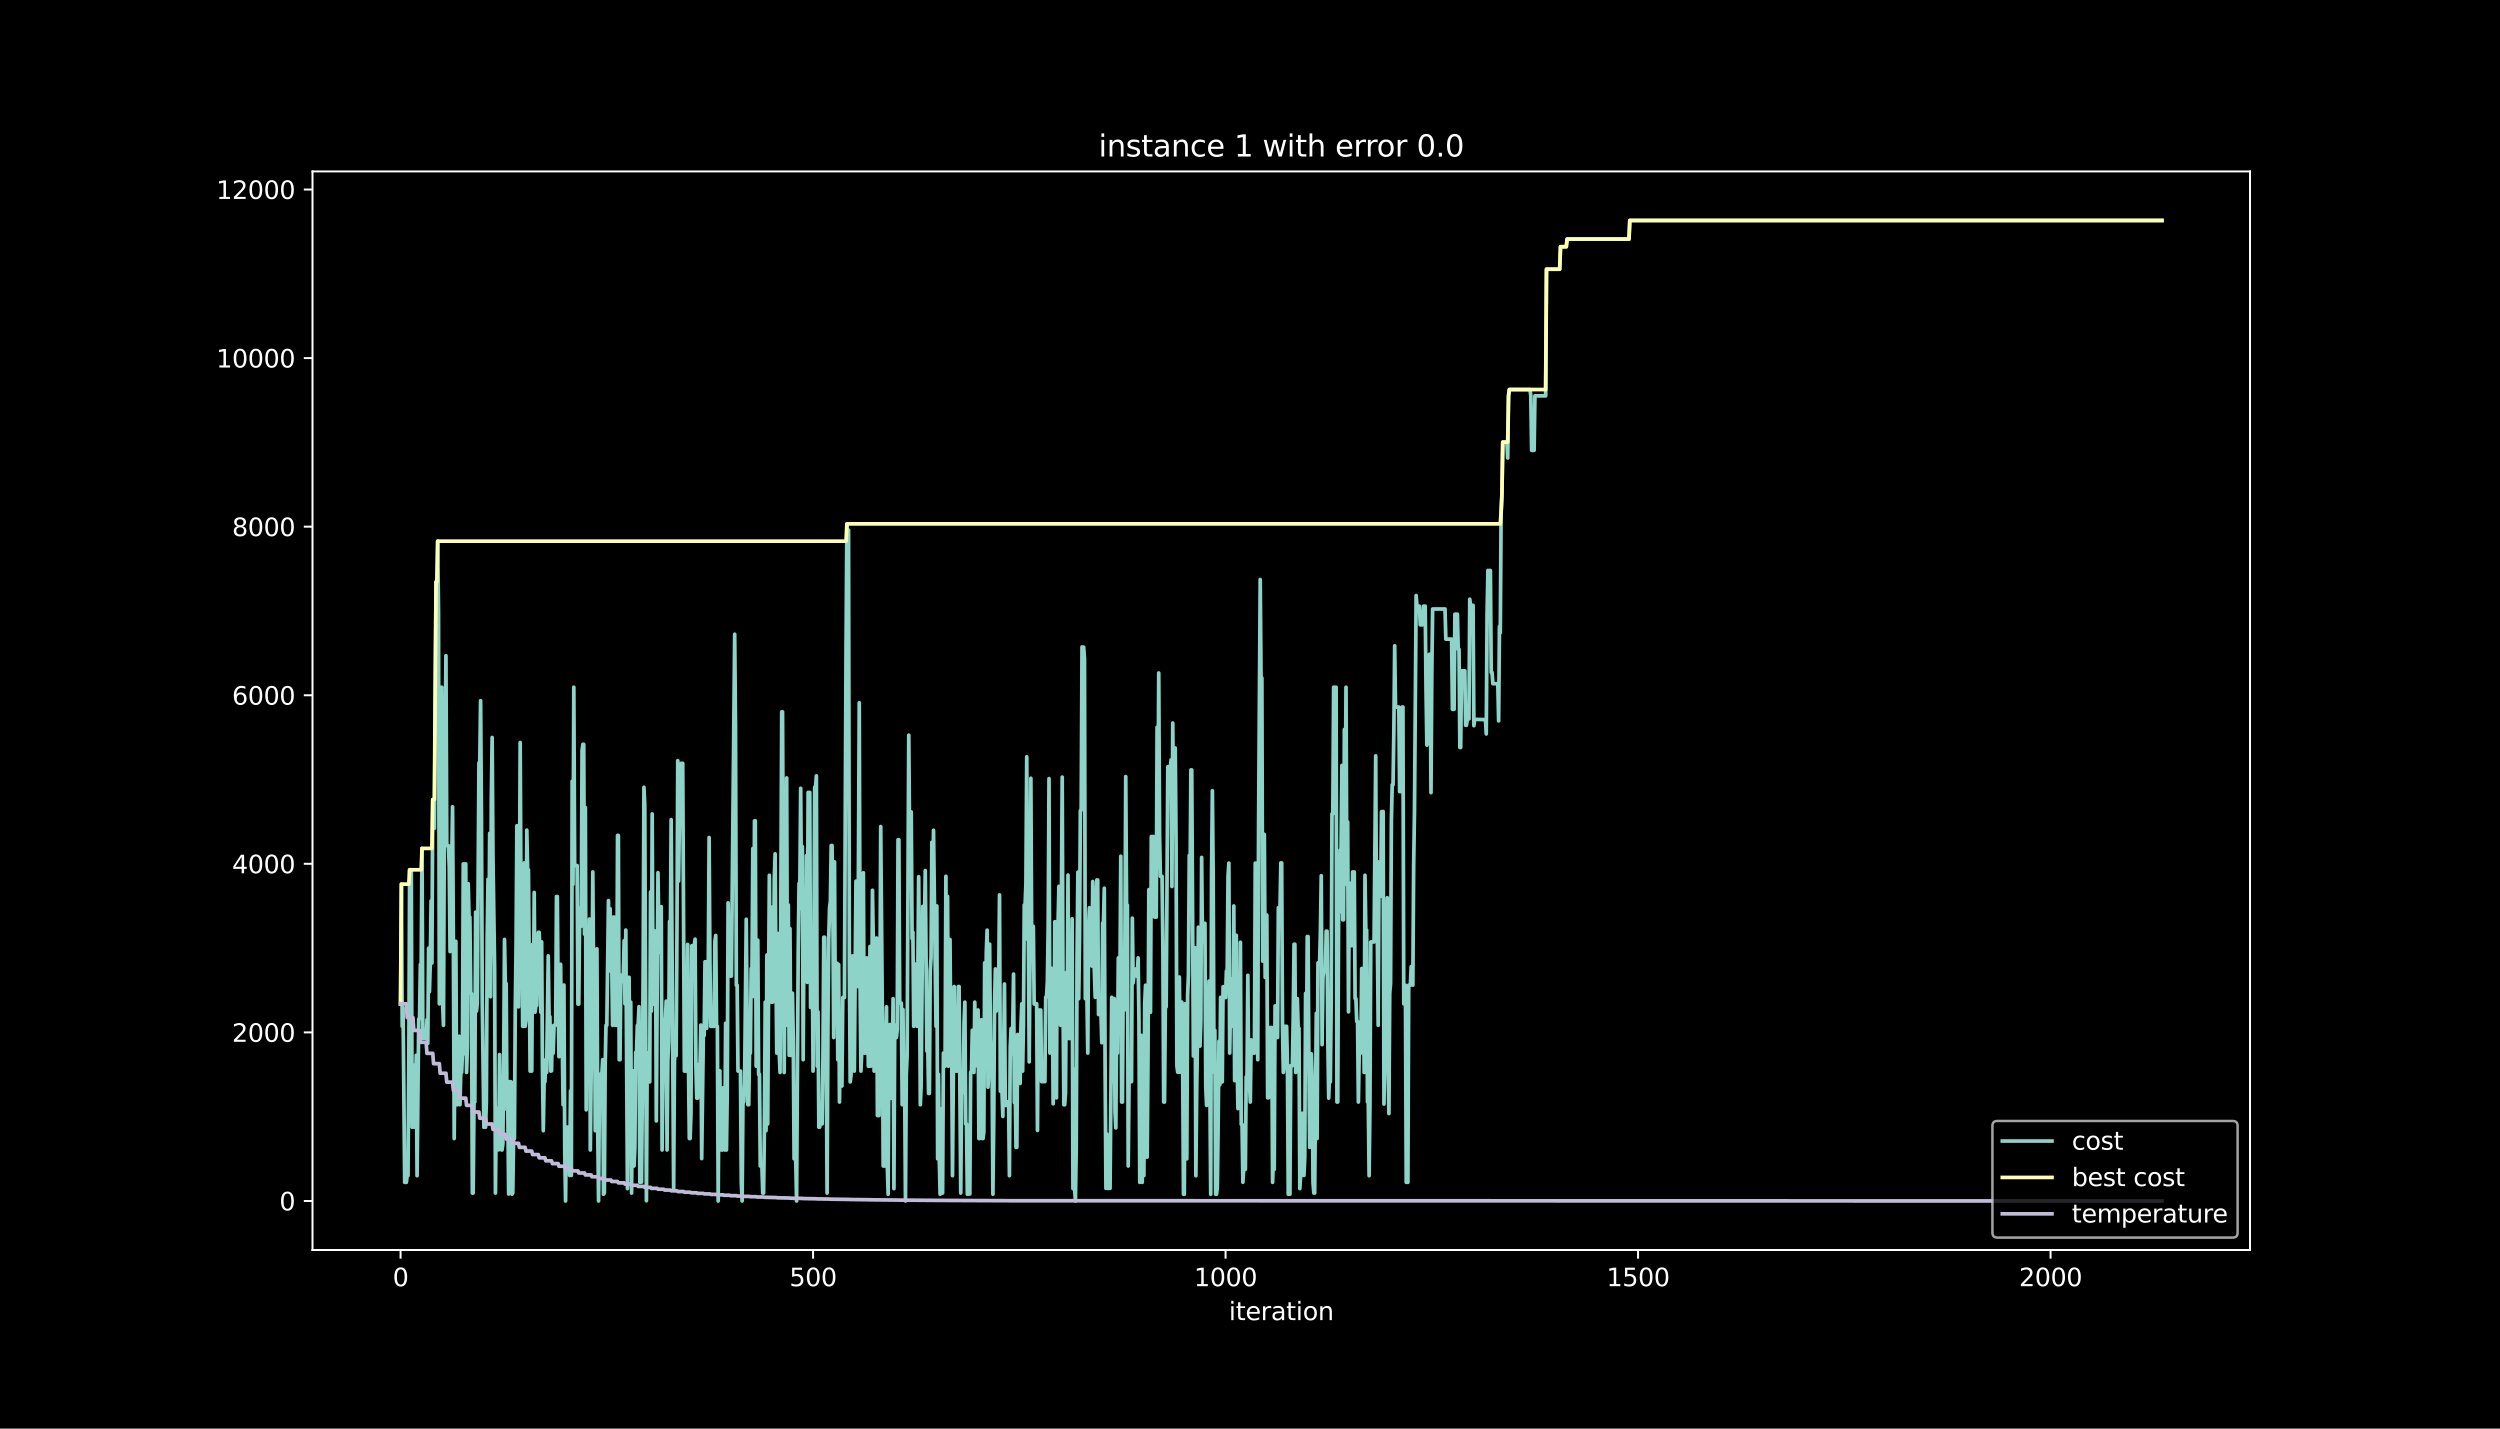 <?xml version="1.0" encoding="utf-8" standalone="no"?>
<!DOCTYPE svg PUBLIC "-//W3C//DTD SVG 1.1//EN"
  "http://www.w3.org/Graphics/SVG/1.1/DTD/svg11.dtd">
<svg height="576pt" version="1.1" viewBox="0 0 1008 576" width="1008pt" xmlns="http://www.w3.org/2000/svg" xmlns:xlink="http://www.w3.org/1999/xlink">
 <defs>
  <style type="text/css">*{stroke-linecap:butt;stroke-linejoin:round;}</style>
 </defs>
 <g id="figure_1">
  <g id="patch_1">
   <path d="M 0 576 
L 1008 576 
L 1008 0 
L 0 0 
z
"/>
  </g>
  <g id="axes_1">
   <g id="patch_2">
    <path d="M 126 504 
L 907.2 504 
L 907.2 69.12 
L 126 69.12 
z
"/>
   </g>
   <g id="matplotlib.axis_1">
    <g id="xtick_1">
     <g id="line2d_1">
      <defs>
       <path d="M 0 0 
L 0 3.5 
" id="m72245a1f74" style="stroke:#ffffff;stroke-width:0.8;"/>
      </defs>
      <g>
       <use style="fill:#ffffff;stroke:#ffffff;stroke-width:0.8;" x="161.509" xlink:href="#m72245a1f74" y="504"/>
      </g>
     </g>
     <g id="text_1">
      <!-- 0 -->
      <g style="fill:#ffffff;" transform="translate(158.328 518.598)scale(0.1 -0.1)">
       <defs>
        <path d="M 2034 4250 
Q 1547 4250 1301 3770 
Q 1056 3291 1056 2328 
Q 1056 1369 1301 889 
Q 1547 409 2034 409 
Q 2525 409 2770 889 
Q 3016 1369 3016 2328 
Q 3016 3291 2770 3770 
Q 2525 4250 2034 4250 
z
M 2034 4750 
Q 2819 4750 3233 4129 
Q 3647 3509 3647 2328 
Q 3647 1150 3233 529 
Q 2819 -91 2034 -91 
Q 1250 -91 836 529 
Q 422 1150 422 2328 
Q 422 3509 836 4129 
Q 1250 4750 2034 4750 
z
" id="DejaVuSans-30" transform="scale(0.016)"/>
       </defs>
       <use xlink:href="#DejaVuSans-30"/>
      </g>
     </g>
    </g>
    <g id="xtick_2">
     <g id="line2d_2">
      <g>
       <use style="fill:#ffffff;stroke:#ffffff;stroke-width:0.8;" x="327.828" xlink:href="#m72245a1f74" y="504"/>
      </g>
     </g>
     <g id="text_2">
      <!-- 500 -->
      <g style="fill:#ffffff;" transform="translate(318.284 518.598)scale(0.1 -0.1)">
       <defs>
        <path d="M 691 4666 
L 3169 4666 
L 3169 4134 
L 1269 4134 
L 1269 2991 
Q 1406 3038 1543 3061 
Q 1681 3084 1819 3084 
Q 2600 3084 3056 2656 
Q 3513 2228 3513 1497 
Q 3513 744 3044 326 
Q 2575 -91 1722 -91 
Q 1428 -91 1123 -41 
Q 819 9 494 109 
L 494 744 
Q 775 591 1075 516 
Q 1375 441 1709 441 
Q 2250 441 2565 725 
Q 2881 1009 2881 1497 
Q 2881 1984 2565 2268 
Q 2250 2553 1709 2553 
Q 1456 2553 1204 2497 
Q 953 2441 691 2322 
L 691 4666 
z
" id="DejaVuSans-35" transform="scale(0.016)"/>
       </defs>
       <use xlink:href="#DejaVuSans-35"/>
       <use x="63.623" xlink:href="#DejaVuSans-30"/>
       <use x="127.246" xlink:href="#DejaVuSans-30"/>
      </g>
     </g>
    </g>
    <g id="xtick_3">
     <g id="line2d_3">
      <g>
       <use style="fill:#ffffff;stroke:#ffffff;stroke-width:0.8;" x="494.147" xlink:href="#m72245a1f74" y="504"/>
      </g>
     </g>
     <g id="text_3">
      <!-- 1000 -->
      <g style="fill:#ffffff;" transform="translate(481.422 518.598)scale(0.1 -0.1)">
       <defs>
        <path d="M 794 531 
L 1825 531 
L 1825 4091 
L 703 3866 
L 703 4441 
L 1819 4666 
L 2450 4666 
L 2450 531 
L 3481 531 
L 3481 0 
L 794 0 
L 794 531 
z
" id="DejaVuSans-31" transform="scale(0.016)"/>
       </defs>
       <use xlink:href="#DejaVuSans-31"/>
       <use x="63.623" xlink:href="#DejaVuSans-30"/>
       <use x="127.246" xlink:href="#DejaVuSans-30"/>
       <use x="190.869" xlink:href="#DejaVuSans-30"/>
      </g>
     </g>
    </g>
    <g id="xtick_4">
     <g id="line2d_4">
      <g>
       <use style="fill:#ffffff;stroke:#ffffff;stroke-width:0.8;" x="660.466" xlink:href="#m72245a1f74" y="504"/>
      </g>
     </g>
     <g id="text_4">
      <!-- 1500 -->
      <g style="fill:#ffffff;" transform="translate(647.741 518.598)scale(0.1 -0.1)">
       <use xlink:href="#DejaVuSans-31"/>
       <use x="63.623" xlink:href="#DejaVuSans-35"/>
       <use x="127.246" xlink:href="#DejaVuSans-30"/>
       <use x="190.869" xlink:href="#DejaVuSans-30"/>
      </g>
     </g>
    </g>
    <g id="xtick_5">
     <g id="line2d_5">
      <g>
       <use style="fill:#ffffff;stroke:#ffffff;stroke-width:0.8;" x="826.785" xlink:href="#m72245a1f74" y="504"/>
      </g>
     </g>
     <g id="text_5">
      <!-- 2000 -->
      <g style="fill:#ffffff;" transform="translate(814.06 518.598)scale(0.1 -0.1)">
       <defs>
        <path d="M 1228 531 
L 3431 531 
L 3431 0 
L 469 0 
L 469 531 
Q 828 903 1448 1529 
Q 2069 2156 2228 2338 
Q 2531 2678 2651 2914 
Q 2772 3150 2772 3378 
Q 2772 3750 2511 3984 
Q 2250 4219 1831 4219 
Q 1534 4219 1204 4116 
Q 875 4013 500 3803 
L 500 4441 
Q 881 4594 1212 4672 
Q 1544 4750 1819 4750 
Q 2544 4750 2975 4387 
Q 3406 4025 3406 3419 
Q 3406 3131 3298 2873 
Q 3191 2616 2906 2266 
Q 2828 2175 2409 1742 
Q 1991 1309 1228 531 
z
" id="DejaVuSans-32" transform="scale(0.016)"/>
       </defs>
       <use xlink:href="#DejaVuSans-32"/>
       <use x="63.623" xlink:href="#DejaVuSans-30"/>
       <use x="127.246" xlink:href="#DejaVuSans-30"/>
       <use x="190.869" xlink:href="#DejaVuSans-30"/>
      </g>
     </g>
    </g>
    <g id="text_6">
     <!-- iteration -->
     <g style="fill:#ffffff;" transform="translate(495.477 532.277)scale(0.1 -0.1)">
      <defs>
       <path d="M 603 3500 
L 1178 3500 
L 1178 0 
L 603 0 
L 603 3500 
z
M 603 4863 
L 1178 4863 
L 1178 4134 
L 603 4134 
L 603 4863 
z
" id="DejaVuSans-69" transform="scale(0.016)"/>
       <path d="M 1172 4494 
L 1172 3500 
L 2356 3500 
L 2356 3053 
L 1172 3053 
L 1172 1153 
Q 1172 725 1289 603 
Q 1406 481 1766 481 
L 2356 481 
L 2356 0 
L 1766 0 
Q 1100 0 847 248 
Q 594 497 594 1153 
L 594 3053 
L 172 3053 
L 172 3500 
L 594 3500 
L 594 4494 
L 1172 4494 
z
" id="DejaVuSans-74" transform="scale(0.016)"/>
       <path d="M 3597 1894 
L 3597 1613 
L 953 1613 
Q 991 1019 1311 708 
Q 1631 397 2203 397 
Q 2534 397 2845 478 
Q 3156 559 3463 722 
L 3463 178 
Q 3153 47 2828 -22 
Q 2503 -91 2169 -91 
Q 1331 -91 842 396 
Q 353 884 353 1716 
Q 353 2575 817 3079 
Q 1281 3584 2069 3584 
Q 2775 3584 3186 3129 
Q 3597 2675 3597 1894 
z
M 3022 2063 
Q 3016 2534 2758 2815 
Q 2500 3097 2075 3097 
Q 1594 3097 1305 2825 
Q 1016 2553 972 2059 
L 3022 2063 
z
" id="DejaVuSans-65" transform="scale(0.016)"/>
       <path d="M 2631 2963 
Q 2534 3019 2420 3045 
Q 2306 3072 2169 3072 
Q 1681 3072 1420 2755 
Q 1159 2438 1159 1844 
L 1159 0 
L 581 0 
L 581 3500 
L 1159 3500 
L 1159 2956 
Q 1341 3275 1631 3429 
Q 1922 3584 2338 3584 
Q 2397 3584 2469 3576 
Q 2541 3569 2628 3553 
L 2631 2963 
z
" id="DejaVuSans-72" transform="scale(0.016)"/>
       <path d="M 2194 1759 
Q 1497 1759 1228 1600 
Q 959 1441 959 1056 
Q 959 750 1161 570 
Q 1363 391 1709 391 
Q 2188 391 2477 730 
Q 2766 1069 2766 1631 
L 2766 1759 
L 2194 1759 
z
M 3341 1997 
L 3341 0 
L 2766 0 
L 2766 531 
Q 2569 213 2275 61 
Q 1981 -91 1556 -91 
Q 1019 -91 701 211 
Q 384 513 384 1019 
Q 384 1609 779 1909 
Q 1175 2209 1959 2209 
L 2766 2209 
L 2766 2266 
Q 2766 2663 2505 2880 
Q 2244 3097 1772 3097 
Q 1472 3097 1187 3025 
Q 903 2953 641 2809 
L 641 3341 
Q 956 3463 1253 3523 
Q 1550 3584 1831 3584 
Q 2591 3584 2966 3190 
Q 3341 2797 3341 1997 
z
" id="DejaVuSans-61" transform="scale(0.016)"/>
       <path d="M 1959 3097 
Q 1497 3097 1228 2736 
Q 959 2375 959 1747 
Q 959 1119 1226 758 
Q 1494 397 1959 397 
Q 2419 397 2687 759 
Q 2956 1122 2956 1747 
Q 2956 2369 2687 2733 
Q 2419 3097 1959 3097 
z
M 1959 3584 
Q 2709 3584 3137 3096 
Q 3566 2609 3566 1747 
Q 3566 888 3137 398 
Q 2709 -91 1959 -91 
Q 1206 -91 779 398 
Q 353 888 353 1747 
Q 353 2609 779 3096 
Q 1206 3584 1959 3584 
z
" id="DejaVuSans-6f" transform="scale(0.016)"/>
       <path d="M 3513 2113 
L 3513 0 
L 2938 0 
L 2938 2094 
Q 2938 2591 2744 2837 
Q 2550 3084 2163 3084 
Q 1697 3084 1428 2787 
Q 1159 2491 1159 1978 
L 1159 0 
L 581 0 
L 581 3500 
L 1159 3500 
L 1159 2956 
Q 1366 3272 1645 3428 
Q 1925 3584 2291 3584 
Q 2894 3584 3203 3211 
Q 3513 2838 3513 2113 
z
" id="DejaVuSans-6e" transform="scale(0.016)"/>
      </defs>
      <use xlink:href="#DejaVuSans-69"/>
      <use x="27.783" xlink:href="#DejaVuSans-74"/>
      <use x="66.992" xlink:href="#DejaVuSans-65"/>
      <use x="128.516" xlink:href="#DejaVuSans-72"/>
      <use x="169.629" xlink:href="#DejaVuSans-61"/>
      <use x="230.908" xlink:href="#DejaVuSans-74"/>
      <use x="270.117" xlink:href="#DejaVuSans-69"/>
      <use x="297.9" xlink:href="#DejaVuSans-6f"/>
      <use x="359.082" xlink:href="#DejaVuSans-6e"/>
     </g>
    </g>
   </g>
   <g id="matplotlib.axis_2">
    <g id="ytick_1">
     <g id="line2d_6">
      <defs>
       <path d="M 0 0 
L -3.5 0 
" id="mc0aa62f578" style="stroke:#ffffff;stroke-width:0.8;"/>
      </defs>
      <g>
       <use style="fill:#ffffff;stroke:#ffffff;stroke-width:0.8;" x="126" xlink:href="#mc0aa62f578" y="484.233"/>
      </g>
     </g>
     <g id="text_7">
      <!-- 0 -->
      <g style="fill:#ffffff;" transform="translate(112.638 488.032)scale(0.1 -0.1)">
       <use xlink:href="#DejaVuSans-30"/>
      </g>
     </g>
    </g>
    <g id="ytick_2">
     <g id="line2d_7">
      <g>
       <use style="fill:#ffffff;stroke:#ffffff;stroke-width:0.8;" x="126" xlink:href="#mc0aa62f578" y="416.263"/>
      </g>
     </g>
     <g id="text_8">
      <!-- 2000 -->
      <g style="fill:#ffffff;" transform="translate(93.55 420.062)scale(0.1 -0.1)">
       <use xlink:href="#DejaVuSans-32"/>
       <use x="63.623" xlink:href="#DejaVuSans-30"/>
       <use x="127.246" xlink:href="#DejaVuSans-30"/>
       <use x="190.869" xlink:href="#DejaVuSans-30"/>
      </g>
     </g>
    </g>
    <g id="ytick_3">
     <g id="line2d_8">
      <g>
       <use style="fill:#ffffff;stroke:#ffffff;stroke-width:0.8;" x="126" xlink:href="#mc0aa62f578" y="348.293"/>
      </g>
     </g>
     <g id="text_9">
      <!-- 4000 -->
      <g style="fill:#ffffff;" transform="translate(93.55 352.093)scale(0.1 -0.1)">
       <defs>
        <path d="M 2419 4116 
L 825 1625 
L 2419 1625 
L 2419 4116 
z
M 2253 4666 
L 3047 4666 
L 3047 1625 
L 3713 1625 
L 3713 1100 
L 3047 1100 
L 3047 0 
L 2419 0 
L 2419 1100 
L 313 1100 
L 313 1709 
L 2253 4666 
z
" id="DejaVuSans-34" transform="scale(0.016)"/>
       </defs>
       <use xlink:href="#DejaVuSans-34"/>
       <use x="63.623" xlink:href="#DejaVuSans-30"/>
       <use x="127.246" xlink:href="#DejaVuSans-30"/>
       <use x="190.869" xlink:href="#DejaVuSans-30"/>
      </g>
     </g>
    </g>
    <g id="ytick_4">
     <g id="line2d_9">
      <g>
       <use style="fill:#ffffff;stroke:#ffffff;stroke-width:0.8;" x="126" xlink:href="#mc0aa62f578" y="280.324"/>
      </g>
     </g>
     <g id="text_10">
      <!-- 6000 -->
      <g style="fill:#ffffff;" transform="translate(93.55 284.123)scale(0.1 -0.1)">
       <defs>
        <path d="M 2113 2584 
Q 1688 2584 1439 2293 
Q 1191 2003 1191 1497 
Q 1191 994 1439 701 
Q 1688 409 2113 409 
Q 2538 409 2786 701 
Q 3034 994 3034 1497 
Q 3034 2003 2786 2293 
Q 2538 2584 2113 2584 
z
M 3366 4563 
L 3366 3988 
Q 3128 4100 2886 4159 
Q 2644 4219 2406 4219 
Q 1781 4219 1451 3797 
Q 1122 3375 1075 2522 
Q 1259 2794 1537 2939 
Q 1816 3084 2150 3084 
Q 2853 3084 3261 2657 
Q 3669 2231 3669 1497 
Q 3669 778 3244 343 
Q 2819 -91 2113 -91 
Q 1303 -91 875 529 
Q 447 1150 447 2328 
Q 447 3434 972 4092 
Q 1497 4750 2381 4750 
Q 2619 4750 2861 4703 
Q 3103 4656 3366 4563 
z
" id="DejaVuSans-36" transform="scale(0.016)"/>
       </defs>
       <use xlink:href="#DejaVuSans-36"/>
       <use x="63.623" xlink:href="#DejaVuSans-30"/>
       <use x="127.246" xlink:href="#DejaVuSans-30"/>
       <use x="190.869" xlink:href="#DejaVuSans-30"/>
      </g>
     </g>
    </g>
    <g id="ytick_5">
     <g id="line2d_10">
      <g>
       <use style="fill:#ffffff;stroke:#ffffff;stroke-width:0.8;" x="126" xlink:href="#mc0aa62f578" y="212.354"/>
      </g>
     </g>
     <g id="text_11">
      <!-- 8000 -->
      <g style="fill:#ffffff;" transform="translate(93.55 216.153)scale(0.1 -0.1)">
       <defs>
        <path d="M 2034 2216 
Q 1584 2216 1326 1975 
Q 1069 1734 1069 1313 
Q 1069 891 1326 650 
Q 1584 409 2034 409 
Q 2484 409 2743 651 
Q 3003 894 3003 1313 
Q 3003 1734 2745 1975 
Q 2488 2216 2034 2216 
z
M 1403 2484 
Q 997 2584 770 2862 
Q 544 3141 544 3541 
Q 544 4100 942 4425 
Q 1341 4750 2034 4750 
Q 2731 4750 3128 4425 
Q 3525 4100 3525 3541 
Q 3525 3141 3298 2862 
Q 3072 2584 2669 2484 
Q 3125 2378 3379 2068 
Q 3634 1759 3634 1313 
Q 3634 634 3220 271 
Q 2806 -91 2034 -91 
Q 1263 -91 848 271 
Q 434 634 434 1313 
Q 434 1759 690 2068 
Q 947 2378 1403 2484 
z
M 1172 3481 
Q 1172 3119 1398 2916 
Q 1625 2713 2034 2713 
Q 2441 2713 2670 2916 
Q 2900 3119 2900 3481 
Q 2900 3844 2670 4047 
Q 2441 4250 2034 4250 
Q 1625 4250 1398 4047 
Q 1172 3844 1172 3481 
z
" id="DejaVuSans-38" transform="scale(0.016)"/>
       </defs>
       <use xlink:href="#DejaVuSans-38"/>
       <use x="63.623" xlink:href="#DejaVuSans-30"/>
       <use x="127.246" xlink:href="#DejaVuSans-30"/>
       <use x="190.869" xlink:href="#DejaVuSans-30"/>
      </g>
     </g>
    </g>
    <g id="ytick_6">
     <g id="line2d_11">
      <g>
       <use style="fill:#ffffff;stroke:#ffffff;stroke-width:0.8;" x="126" xlink:href="#mc0aa62f578" y="144.384"/>
      </g>
     </g>
     <g id="text_12">
      <!-- 10000 -->
      <g style="fill:#ffffff;" transform="translate(87.188 148.184)scale(0.1 -0.1)">
       <use xlink:href="#DejaVuSans-31"/>
       <use x="63.623" xlink:href="#DejaVuSans-30"/>
       <use x="127.246" xlink:href="#DejaVuSans-30"/>
       <use x="190.869" xlink:href="#DejaVuSans-30"/>
       <use x="254.492" xlink:href="#DejaVuSans-30"/>
      </g>
     </g>
    </g>
    <g id="ytick_7">
     <g id="line2d_12">
      <g>
       <use style="fill:#ffffff;stroke:#ffffff;stroke-width:0.8;" x="126" xlink:href="#mc0aa62f578" y="76.415"/>
      </g>
     </g>
     <g id="text_13">
      <!-- 12000 -->
      <g style="fill:#ffffff;" transform="translate(87.188 80.214)scale(0.1 -0.1)">
       <use xlink:href="#DejaVuSans-31"/>
       <use x="63.623" xlink:href="#DejaVuSans-32"/>
       <use x="127.246" xlink:href="#DejaVuSans-30"/>
       <use x="190.869" xlink:href="#DejaVuSans-30"/>
       <use x="254.492" xlink:href="#DejaVuSans-30"/>
      </g>
     </g>
    </g>
   </g>
   <g id="line2d_13">
    <path clip-path="url(#p4aed547148)" d="M 161.509 404.742 
L 161.842 356.484 
L 162.174 413.816 
L 162.507 406.306 
L 163.172 476.722 
L 163.838 476.722 
L 164.17 474.003 
L 164.503 474.003 
L 164.835 427.274 
L 165.168 350.706 
L 165.833 350.706 
L 166.166 454.496 
L 166.499 433.935 
L 166.831 454.496 
L 167.164 429.449 
L 167.497 444.301 
L 167.829 425.507 
L 168.162 474.037 
L 168.827 410.859 
L 169.16 410.859 
L 169.492 388.905 
L 169.825 388.905 
L 170.158 342.074 
L 170.49 418.642 
L 171.821 418.642 
L 172.154 411.131 
L 172.486 420.681 
L 172.819 382.312 
L 173.151 399.848 
L 173.484 388.294 
L 173.817 363.247 
L 174.149 388.294 
L 174.482 322.397 
L 174.815 333.952 
L 175.147 333.952 
L 175.813 234.614 
L 176.145 256.568 
L 176.478 218.2 
L 176.81 246.543 
L 177.143 404.742 
L 177.476 353.663 
L 177.808 277.095 
L 178.141 277.095 
L 178.474 404.742 
L 178.806 413.408 
L 179.139 336.841 
L 179.804 264.385 
L 180.137 340.953 
L 180.802 340.953 
L 181.135 349.585 
L 181.467 383.672 
L 181.8 369.738 
L 182.465 325.32 
L 182.798 378.71 
L 183.131 459.05 
L 183.796 379.559 
L 184.128 445.422 
L 184.461 445.422 
L 184.794 442.873 
L 185.126 417.826 
L 185.459 445.422 
L 185.792 432.406 
L 186.124 432.406 
L 186.457 424.895 
L 186.79 348.327 
L 187.122 424.895 
L 187.455 348.327 
L 187.787 348.327 
L 188.12 432.406 
L 188.453 422.21 
L 188.785 356.314 
L 189.118 369.772 
L 189.451 369.772 
L 189.783 400.63 
L 190.116 400.63 
L 190.449 481.038 
L 190.781 481.038 
L 191.114 444.335 
L 191.446 444.335 
L 191.779 367.767 
L 192.112 407.665 
L 192.444 404.47 
L 193.11 307.58 
L 193.442 307.58 
L 193.775 282.533 
L 194.108 326.849 
L 194.44 403.417 
L 195.106 454.496 
L 195.438 451.777 
L 195.771 454.496 
L 196.103 444.301 
L 196.436 378.404 
L 196.769 354.513 
L 197.101 384.249 
L 197.434 335.991 
L 197.767 401.887 
L 198.099 322.397 
L 198.432 297.35 
L 198.765 345.609 
L 199.43 390.503 
L 199.762 481.038 
L 200.095 446.951 
L 200.428 446.849 
L 200.76 463.57 
L 201.093 463.57 
L 201.426 425.201 
L 201.758 455.787 
L 202.091 463.57 
L 202.424 463.672 
L 202.756 461.123 
L 203.089 427.036 
L 203.421 378.778 
L 203.754 396.62 
L 204.087 396.62 
L 204.419 447.427 
L 204.752 447.325 
L 205.085 481.412 
L 205.417 436.11 
L 206.083 436.212 
L 206.415 481.514 
L 206.748 481.038 
L 207.08 459.084 
L 207.413 459.084 
L 207.746 408.005 
L 208.078 381.463 
L 208.411 332.932 
L 208.744 354.886 
L 209.076 405.966 
L 209.409 365.286 
L 209.742 299.389 
L 210.074 365.286 
L 210.407 365.286 
L 210.739 413.816 
L 211.072 413.816 
L 211.405 347.92 
L 211.737 413.816 
L 212.07 411.267 
L 212.403 334.7 
L 212.735 350.706 
L 213.068 350.706 
L 213.733 431.862 
L 214.399 431.862 
L 214.731 380.783 
L 215.064 408.107 
L 215.396 359.848 
L 215.729 408.107 
L 216.062 405.388 
L 216.394 405.388 
L 216.727 383.434 
L 217.06 375.923 
L 217.392 375.923 
L 217.725 383.434 
L 218.058 408.107 
L 218.39 379.763 
L 218.723 430.843 
L 219.055 455.889 
L 219.388 436.212 
L 219.721 436.212 
L 220.053 427.274 
L 220.386 432.406 
L 221.051 385.405 
L 221.384 409.908 
L 221.717 409.908 
L 222.049 431.862 
L 222.382 431.76 
L 222.714 413.714 
L 223.047 424.589 
L 223.38 413.408 
L 224.045 413.306 
L 224.378 361.48 
L 224.71 361.48 
L 225.043 402.567 
L 225.376 426.051 
L 225.708 416.025 
L 226.041 388.803 
L 226.373 420.715 
L 226.706 420.273 
L 227.039 445.422 
L 227.371 397.164 
L 227.704 463.672 
L 228.037 484.233 
L 228.369 454.496 
L 229.367 454.394 
L 229.7 473.935 
L 230.032 439.849 
L 230.365 473.935 
L 230.698 314.988 
L 231.03 356.586 
L 231.363 277.095 
L 231.696 349.075 
L 232.694 348.973 
L 233.026 404.844 
L 233.359 404.844 
L 233.692 370.757 
L 234.024 365.966 
L 234.357 373.476 
L 234.689 302.652 
L 235.022 300.103 
L 235.355 300.103 
L 235.687 376.671 
L 236.02 325.592 
L 236.353 447.495 
L 236.685 390.537 
L 237.018 406.407 
L 237.351 403.859 
L 237.683 370.553 
L 238.016 463.672 
L 238.681 402.669 
L 239.014 351.59 
L 239.346 394.343 
L 239.679 394.241 
L 240.012 455.889 
L 240.344 430.843 
L 240.677 382.584 
L 241.01 455.889 
L 241.342 484.233 
L 241.675 440.596 
L 242.007 433.086 
L 242.673 433.086 
L 243.005 427.274 
L 243.338 481.514 
L 243.671 481.038 
L 244.003 429.959 
L 244.336 413.408 
L 244.669 413.408 
L 245.334 363.111 
L 245.666 391.454 
L 245.999 366.407 
L 246.332 388.362 
L 246.664 388.362 
L 246.997 413.408 
L 247.33 369.772 
L 247.662 369.772 
L 247.995 413.408 
L 248.328 379.322 
L 248.66 413.408 
L 248.993 336.841 
L 249.325 336.841 
L 249.658 427.274 
L 249.991 427.274 
L 250.323 393.187 
L 250.656 393.187 
L 250.989 395.804 
L 251.321 393.255 
L 251.654 379.322 
L 251.987 404.742 
L 252.319 375.006 
L 252.985 479.237 
L 253.65 394.037 
L 253.982 429.687 
L 254.315 404.063 
L 254.648 481.038 
L 254.98 442.669 
L 255.313 431.76 
L 255.646 470.129 
L 255.978 462.618 
L 256.311 424.351 
L 256.644 424.351 
L 256.976 413.408 
L 257.309 413.408 
L 257.641 405.898 
L 257.974 476.722 
L 258.639 476.62 
L 258.972 442.533 
L 259.305 394.003 
L 259.637 317.435 
L 259.97 324.946 
L 260.635 484.131 
L 260.968 424.487 
L 261.633 424.589 
L 261.966 436.212 
L 262.298 359.644 
L 262.631 407.665 
L 262.964 328.174 
L 263.296 404.946 
L 263.629 377.928 
L 263.962 375.379 
L 264.294 375.379 
L 264.627 451.947 
L 265.292 351.862 
L 265.625 373.952 
L 265.957 373.952 
L 266.29 384.147 
L 266.623 365.558 
L 266.955 463.672 
L 267.288 436.212 
L 267.621 436.212 
L 267.953 411.165 
L 268.286 411.165 
L 268.618 403.655 
L 268.951 463.672 
L 269.284 427.274 
L 269.616 419.764 
L 269.949 371.505 
L 270.282 379.016 
L 270.614 330.485 
L 271.612 479.237 
L 271.945 428.158 
L 272.277 420.647 
L 272.61 425.643 
L 272.943 377.113 
L 273.275 306.696 
L 273.608 355.226 
L 273.941 329.738 
L 274.273 329.738 
L 274.606 307.784 
L 275.271 307.784 
L 275.937 431.862 
L 276.934 431.862 
L 277.267 380.783 
L 277.6 429.959 
L 277.932 459.05 
L 278.265 459.05 
L 278.598 448.855 
L 278.93 381.327 
L 279.928 381.225 
L 280.261 378.676 
L 280.593 429.755 
L 280.926 442.771 
L 281.259 442.771 
L 281.591 429.211 
L 282.257 429.211 
L 282.589 413.306 
L 282.922 467.138 
L 283.587 417.521 
L 283.92 417.521 
L 284.252 387.784 
L 284.585 387.784 
L 284.918 414.598 
L 285.583 388.769 
L 285.916 337.69 
L 286.248 388.769 
L 286.581 413.816 
L 287.911 413.816 
L 288.244 379.729 
L 288.577 377.181 
L 288.909 413.816 
L 289.242 413.816 
L 289.575 484.233 
L 289.907 431.862 
L 290.24 431.76 
L 290.573 461.123 
L 290.905 463.672 
L 291.238 463.672 
L 291.57 438.625 
L 291.903 438.625 
L 292.236 463.672 
L 292.568 412.593 
L 292.901 463.672 
L 293.234 440.596 
L 293.566 364.028 
L 293.899 387.104 
L 294.232 387.104 
L 294.564 393.561 
L 294.897 393.561 
L 296.227 255.719 
L 296.56 294.088 
L 296.893 397.232 
L 297.225 397.232 
L 297.558 431.862 
L 298.556 431.862 
L 298.889 476.722 
L 299.221 484.233 
L 299.554 444.335 
L 299.886 444.335 
L 300.219 436.824 
L 300.884 370.655 
L 301.55 445.422 
L 301.882 445.422 
L 302.215 424.589 
L 302.548 424.589 
L 302.88 390.503 
L 303.213 390.401 
L 303.545 342.142 
L 303.878 401.786 
L 304.211 330.961 
L 304.543 330.961 
L 304.876 429.891 
L 305.209 427.342 
L 305.541 379.084 
L 305.874 433.255 
L 306.207 433.154 
L 306.539 470.129 
L 307.204 470.027 
L 307.537 481.038 
L 307.87 481.038 
L 308.202 455.889 
L 308.535 404.063 
L 308.868 455.889 
L 309.2 385.065 
L 309.533 453.171 
L 310.198 352.915 
L 310.531 404.063 
L 310.863 365.694 
L 311.196 404.063 
L 311.529 404.063 
L 311.861 402.669 
L 312.194 354.411 
L 312.527 344.249 
L 312.859 392.508 
L 313.192 424.589 
L 313.525 376.331 
L 313.857 424.589 
L 314.19 424.589 
L 314.523 432.406 
L 315.188 287.019 
L 315.52 287.019 
L 316.186 432.406 
L 316.518 384.147 
L 316.851 362.193 
L 317.184 313.663 
L 317.516 413.408 
L 317.849 364.878 
L 318.182 425.507 
L 318.514 374.428 
L 318.847 425.507 
L 319.179 425.507 
L 319.512 400.46 
L 319.845 418.71 
L 320.177 467.24 
L 320.843 467.24 
L 321.175 484.233 
L 321.841 383.876 
L 322.173 356.212 
L 322.506 356.212 
L 322.838 317.843 
L 323.171 366.373 
L 323.504 341.327 
L 323.836 427.274 
L 324.169 376.195 
L 324.502 389.517 
L 324.834 393.255 
L 325.167 344.997 
L 325.5 396.076 
L 325.832 319.508 
L 326.497 319.508 
L 326.83 406.238 
L 327.163 406.238 
L 327.495 383.604 
L 327.828 431.862 
L 328.161 383.332 
L 328.493 317.435 
L 328.826 317.435 
L 329.159 312.847 
L 329.491 429.891 
L 329.824 407.937 
L 330.156 454.496 
L 330.489 454.496 
L 330.822 451.777 
L 331.154 451.777 
L 331.487 453.171 
L 331.82 426.153 
L 332.152 377.894 
L 332.485 377.894 
L 332.818 426.153 
L 333.15 426.153 
L 333.483 481.038 
L 333.815 415.142 
L 334.148 378.438 
L 334.481 365.966 
L 334.813 363.417 
L 335.146 340.919 
L 335.479 340.919 
L 335.811 365.966 
L 336.144 418.336 
L 336.477 347.512 
L 336.809 413.408 
L 337.142 388.362 
L 337.475 388.362 
L 337.807 427.274 
L 338.14 388.905 
L 338.472 444.335 
L 338.805 419.288 
L 339.138 415.549 
L 339.47 437.877 
L 339.803 402.227 
L 340.468 402.227 
L 341.134 259.763 
L 341.466 211.233 
L 341.799 226.526 
L 342.131 213.748 
L 342.464 387.682 
L 342.797 436.212 
L 343.129 433.663 
L 343.795 385.405 
L 344.127 387.954 
L 344.46 431.862 
L 345.125 355.294 
L 345.79 397.775 
L 346.123 349.245 
L 346.456 283.348 
L 346.788 397.775 
L 347.121 431.862 
L 347.454 424.351 
L 348.119 351.896 
L 348.452 424.589 
L 349.117 424.589 
L 349.449 386.22 
L 349.782 404.742 
L 350.115 429.891 
L 350.447 429.891 
L 350.78 381.633 
L 351.113 429.891 
L 351.445 413.816 
L 351.778 358.965 
L 352.111 379.559 
L 352.443 431.862 
L 352.776 409.908 
L 353.108 402.397 
L 353.441 378.2 
L 353.774 449.772 
L 354.439 449.772 
L 354.772 403.689 
L 355.104 333.272 
L 355.77 409.908 
L 356.102 470.129 
L 356.768 470.129 
L 357.1 421.599 
L 357.433 405.966 
L 357.765 470.129 
L 358.098 481.514 
L 358.431 415.617 
L 358.763 413.069 
L 359.096 442.873 
L 359.429 432.406 
L 359.761 432.406 
L 360.094 402.669 
L 360.427 479.237 
L 360.759 413.34 
L 361.092 413.34 
L 361.424 418.336 
L 361.757 415.142 
L 362.09 338.574 
L 362.422 338.574 
L 362.755 404.47 
L 363.42 404.47 
L 363.753 445.422 
L 364.086 407.053 
L 364.418 445.422 
L 364.751 436.212 
L 365.083 484.233 
L 365.416 433.154 
L 365.749 425.643 
L 366.414 296.433 
L 366.747 337.52 
L 367.079 327.359 
L 367.412 327.359 
L 367.745 378.438 
L 368.077 375.889 
L 368.41 413.816 
L 368.742 388.769 
L 369.408 388.769 
L 369.74 413.816 
L 370.073 391.862 
L 370.406 353.493 
L 370.738 391.862 
L 371.071 445.422 
L 371.404 437.911 
L 372.069 365.456 
L 372.401 372.966 
L 372.734 372.966 
L 373.067 351.012 
L 373.732 423.808 
L 374.065 420.613 
L 374.397 440.868 
L 374.73 440.868 
L 375.063 391.522 
L 375.395 386.22 
L 375.728 339.593 
L 376.061 368.854 
L 376.393 334.767 
L 377.391 413.816 
L 377.724 365.286 
L 378.056 467.24 
L 378.389 433.154 
L 378.722 467.24 
L 379.054 481.514 
L 379.387 451.777 
L 379.72 446.985 
L 380.052 481.038 
L 380.385 424.589 
L 380.717 429.891 
L 381.05 429.891 
L 381.383 353.323 
L 381.715 427.342 
L 382.048 361.446 
L 382.381 429.891 
L 382.713 378.812 
L 383.046 378.812 
L 383.379 422.958 
L 383.711 422.958 
L 384.044 474.037 
L 384.709 397.775 
L 385.042 431.862 
L 386.04 431.862 
L 386.372 397.775 
L 386.705 397.775 
L 387.37 481.038 
L 387.703 440.596 
L 388.035 438.047 
L 388.368 440.596 
L 388.701 412.253 
L 389.033 404.063 
L 389.366 453.171 
L 389.699 453.171 
L 390.031 481.514 
L 390.697 481.412 
L 391.029 481.412 
L 391.362 432.304 
L 391.694 432.406 
L 392.027 415.413 
L 392.36 429.891 
L 392.692 432.406 
L 393.025 404.063 
L 393.358 429.687 
L 394.023 429.687 
L 394.356 407.223 
L 394.688 459.05 
L 395.021 459.05 
L 395.686 411.165 
L 396.019 459.05 
L 396.351 459.05 
L 396.684 456.331 
L 397.017 388.226 
L 397.349 413.408 
L 397.682 383.672 
L 398.015 375.039 
L 398.347 438.353 
L 398.68 431.76 
L 399.013 380.681 
L 399.345 419.05 
L 399.678 430.435 
L 400.01 430.435 
L 400.343 481.514 
L 400.676 451.777 
L 401.008 404.946 
L 401.341 390.673 
L 401.674 407.665 
L 402.006 397.469 
L 402.339 397.469 
L 402.672 394.921 
L 403.004 360.834 
L 403.337 439.951 
L 404.002 439.951 
L 404.335 450.146 
L 405 396.756 
L 405.333 445.694 
L 405.665 445.694 
L 405.998 444.301 
L 406.663 444.301 
L 406.996 474.037 
L 407.328 422.21 
L 407.661 414.7 
L 407.994 424.895 
L 408.326 414.7 
L 408.659 392.746 
L 408.992 444.572 
L 409.324 437.775 
L 409.657 462.618 
L 409.99 462.618 
L 410.322 417.079 
L 410.655 436.824 
L 411.32 436.824 
L 411.653 413.408 
L 411.985 404.742 
L 412.318 431.862 
L 412.651 413.408 
L 412.983 364.878 
L 413.316 364.878 
L 413.649 356.212 
L 413.981 305.133 
L 414.314 378.812 
L 414.646 378.812 
L 414.979 428.158 
L 415.312 384.623 
L 415.644 313.799 
L 415.977 380.783 
L 416.31 373.51 
L 416.642 373.51 
L 416.975 404.81 
L 417.973 404.708 
L 418.306 455.787 
L 418.638 407.257 
L 419.636 407.257 
L 419.969 436.11 
L 421.299 436.11 
L 421.632 402.023 
L 421.965 402.023 
L 422.297 395.702 
L 422.63 373.578 
L 422.962 313.935 
L 423.295 424.589 
L 423.628 424.487 
L 423.96 390.401 
L 424.293 398.217 
L 424.626 445.048 
L 424.958 437.538 
L 425.291 371.641 
L 425.624 371.743 
L 425.956 442.635 
L 426.289 371.811 
L 426.621 371.811 
L 426.954 357.367 
L 427.287 391.454 
L 427.619 413.408 
L 428.285 313.323 
L 428.617 404.402 
L 428.95 445.422 
L 429.283 445.422 
L 429.615 440.596 
L 429.948 392.066 
L 430.28 418.71 
L 430.613 352.813 
L 430.946 418.71 
L 431.944 418.71 
L 432.276 370.452 
L 432.609 479.237 
L 432.942 430.979 
L 433.274 479.237 
L 433.607 484.233 
L 433.939 462.279 
L 434.272 385.711 
L 434.605 351.624 
L 434.937 402.669 
L 435.27 377.928 
L 435.603 326.849 
L 435.935 326.747 
L 436.268 260.85 
L 436.933 260.952 
L 437.266 265.642 
L 437.599 402.669 
L 438.264 402.669 
L 438.596 424.589 
L 438.929 373.51 
L 439.262 366 
L 439.594 373.51 
L 439.927 373.51 
L 440.26 389.517 
L 440.592 355.43 
L 440.925 382.074 
L 441.59 402.125 
L 441.923 363.757 
L 442.255 354.819 
L 442.588 354.819 
L 442.921 409.058 
L 443.586 408.956 
L 443.919 408.956 
L 444.251 420.409 
L 444.584 372.151 
L 444.917 372.049 
L 445.249 358.149 
L 445.582 430.877 
L 445.914 479.135 
L 446.247 457.181 
L 446.58 479.135 
L 447.578 479.135 
L 448.243 402.125 
L 448.576 436.212 
L 448.908 414.258 
L 449.241 402.635 
L 449.573 448.175 
L 449.906 454.768 
L 450.239 409.908 
L 450.571 424.589 
L 450.904 386.22 
L 451.237 393.493 
L 451.569 393.493 
L 451.902 345.235 
L 452.235 444.335 
L 452.567 444.335 
L 452.9 392.508 
L 453.232 407.359 
L 453.565 379.016 
L 453.898 313.119 
L 454.23 364.946 
L 454.563 364.946 
L 454.896 470.129 
L 455.228 436.212 
L 456.226 436.11 
L 456.559 370.214 
L 456.892 396.28 
L 457.224 393.085 
L 457.889 393.085 
L 458.222 390.537 
L 458.555 393.731 
L 458.887 386.22 
L 459.22 410.826 
L 459.553 476.722 
L 459.885 451.539 
L 460.218 417.453 
L 460.551 476.722 
L 460.883 446.985 
L 461.216 474.003 
L 461.548 404.742 
L 461.881 397.232 
L 462.214 466.527 
L 462.546 466.527 
L 462.879 424.589 
L 463.212 358.693 
L 463.544 365.966 
L 463.877 408.141 
L 464.21 337.316 
L 465.207 337.316 
L 465.54 369.772 
L 466.205 369.772 
L 466.538 293.204 
L 466.871 331.573 
L 467.203 271.352 
L 467.536 336.773 
L 467.869 353.323 
L 468.534 353.323 
L 468.866 381.633 
L 469.199 444.335 
L 469.532 444.335 
L 469.864 405.966 
L 470.197 405.966 
L 470.862 309.177 
L 471.86 309.177 
L 472.193 306.356 
L 472.525 357.435 
L 472.858 291.539 
L 473.191 331.437 
L 473.523 301.7 
L 473.856 301.598 
L 474.189 339.967 
L 474.521 429.789 
L 474.854 432.304 
L 475.187 432.304 
L 475.519 393.935 
L 475.852 432.304 
L 476.185 403.961 
L 476.517 404.063 
L 476.85 429.891 
L 477.182 481.514 
L 477.515 481.514 
L 477.848 404.742 
L 478.18 404.742 
L 478.513 467.24 
L 478.846 401.344 
L 479.178 393.153 
L 479.511 344.895 
L 479.844 353.085 
L 480.176 310.434 
L 480.509 310.434 
L 481.174 425.779 
L 481.507 382.142 
L 481.839 382.142 
L 482.172 474.037 
L 482.505 439.951 
L 482.837 417.996 
L 483.17 373.85 
L 483.835 421.803 
L 484.168 411.607 
L 484.5 345.711 
L 484.833 379.797 
L 485.166 379.797 
L 485.498 372.287 
L 485.831 372.287 
L 486.164 438.183 
L 486.496 445.694 
L 486.829 435.329 
L 487.494 395.566 
L 488.159 481.514 
L 488.492 352.915 
L 488.825 318.829 
L 489.157 352.915 
L 489.49 432.406 
L 489.823 415.413 
L 490.155 481.514 
L 490.488 481.514 
L 490.821 478.965 
L 491.153 453.918 
L 491.486 419.831 
L 491.818 437.402 
L 492.151 402.125 
L 492.484 436.212 
L 492.816 436.212 
L 493.149 397.843 
L 493.814 397.843 
L 494.147 402.227 
L 494.48 391.522 
L 494.812 391.522 
L 495.145 353.323 
L 495.477 348.022 
L 495.81 424.589 
L 496.143 404.742 
L 496.475 404.742 
L 496.808 394.547 
L 497.141 413.816 
L 497.473 365.286 
L 497.806 435.702 
L 498.139 384.623 
L 498.471 377.113 
L 498.804 428.192 
L 499.137 446.985 
L 499.469 444.436 
L 499.802 445.83 
L 500.134 379.933 
L 500.467 453.341 
L 500.8 453.341 
L 501.132 476.688 
L 501.465 471.488 
L 502.13 471.488 
L 502.463 434.139 
L 502.796 434.139 
L 503.128 393.255 
L 503.461 434.139 
L 503.793 436.824 
L 504.126 444.335 
L 504.459 419.288 
L 504.791 424.589 
L 505.789 424.589 
L 506.122 348.022 
L 506.455 348.022 
L 506.787 350.706 
L 507.12 427.274 
L 507.452 333.272 
L 508.118 233.663 
L 508.45 273.357 
L 508.783 273.357 
L 509.116 387.512 
L 509.448 387.512 
L 509.781 336.433 
L 510.114 394.105 
L 510.446 394.003 
L 510.779 368.956 
L 511.111 442.635 
L 511.444 442.635 
L 511.777 414.292 
L 512.109 421.803 
L 512.442 414.292 
L 512.775 414.292 
L 513.107 476.722 
L 513.44 466.527 
L 513.773 471.488 
L 514.105 405.592 
L 514.438 405.592 
L 514.77 408.141 
L 515.103 418.336 
L 515.436 365.966 
L 516.101 365.966 
L 516.434 347.92 
L 516.766 347.92 
L 517.099 413.816 
L 517.432 432.406 
L 517.764 429.687 
L 518.097 413.816 
L 518.762 413.816 
L 519.095 429.891 
L 519.427 481.514 
L 520.093 481.514 
L 520.425 429.687 
L 521.091 429.687 
L 521.423 410.452 
L 521.756 380.715 
L 522.089 380.715 
L 522.421 432.406 
L 522.754 424.895 
L 523.086 402.669 
L 523.419 414.598 
L 523.752 414.598 
L 524.084 479.237 
L 524.417 474.037 
L 524.75 473.935 
L 525.082 448.889 
L 525.415 448.889 
L 525.748 473.935 
L 526.08 466.425 
L 526.413 400.528 
L 526.745 428.702 
L 527.078 377.622 
L 527.411 377.622 
L 527.743 428.702 
L 528.076 462.618 
L 528.409 424.895 
L 528.741 424.895 
L 529.074 436.212 
L 529.407 476.722 
L 529.739 481.038 
L 530.072 481.038 
L 530.737 408.583 
L 531.07 459.05 
L 531.402 388.226 
L 532.068 388.226 
L 532.4 375.039 
L 532.733 353.085 
L 533.066 421.191 
L 533.398 394.173 
L 533.731 391.522 
L 534.396 391.522 
L 534.729 375.447 
L 535.061 375.447 
L 535.394 420.273 
L 535.727 442.771 
L 536.059 433.663 
L 536.392 436.212 
L 536.725 404.742 
L 537.057 328.174 
L 537.39 328.174 
L 537.723 277.095 
L 538.72 277.095 
L 539.053 444.335 
L 539.386 444.335 
L 539.718 367.767 
L 540.051 367.767 
L 540.384 342.72 
L 540.716 342.72 
L 541.049 308.633 
L 541.382 370.859 
L 541.714 370.859 
L 542.047 294.088 
L 542.379 328.174 
L 542.712 277.095 
L 543.045 356.586 
L 543.377 331.403 
L 543.71 407.971 
L 544.043 356.144 
L 544.708 356.144 
L 545.041 381.327 
L 545.373 351.59 
L 546.038 351.59 
L 546.371 402.567 
L 546.704 402.669 
L 547.036 411.845 
L 547.369 411.845 
L 547.702 444.335 
L 548.034 424.589 
L 548.7 424.589 
L 549.032 390.503 
L 549.365 390.503 
L 549.697 398.319 
L 550.03 432.406 
L 550.363 352.915 
L 550.695 375.006 
L 551.028 375.006 
L 551.361 444.301 
L 551.693 444.301 
L 552.026 474.037 
L 552.359 445.694 
L 552.691 379.797 
L 554.022 379.797 
L 554.687 304.759 
L 555.02 379.322 
L 555.352 379.322 
L 555.685 413.408 
L 556.018 347.512 
L 556.35 361.378 
L 556.683 361.378 
L 557.015 327.291 
L 557.681 327.189 
L 558.013 445.15 
L 558.346 423.196 
L 558.679 379.661 
L 559.011 372.151 
L 559.344 361.955 
L 559.677 430.401 
L 560.009 448.99 
L 560.342 400.46 
L 560.675 396.552 
L 561.007 330.655 
L 561.34 316.416 
L 561.672 316.416 
L 562.005 294.461 
L 562.338 260.375 
L 562.67 285.082 
L 564.001 285.082 
L 564.334 319.168 
L 564.999 319.168 
L 565.331 285.082 
L 565.664 285.082 
L 565.997 404.742 
L 566.329 397.232 
L 566.662 397.232 
L 566.995 476.722 
L 567.327 451.539 
L 567.66 476.722 
L 567.993 397.232 
L 568.658 397.232 
L 568.99 389.721 
L 569.323 389.721 
L 569.656 397.232 
L 569.988 348.973 
L 570.321 327.019 
L 570.986 240.12 
L 571.319 244.402 
L 572.317 244.402 
L 572.649 251.912 
L 573.647 251.912 
L 573.98 244.402 
L 574.645 244.402 
L 574.978 278.489 
L 575.311 300.443 
L 575.643 297.894 
L 575.976 297.894 
L 576.308 263.807 
L 576.641 263.807 
L 576.974 319.576 
L 577.306 271.318 
L 577.639 245.557 
L 582.629 245.557 
L 582.961 257.69 
L 585.29 257.69 
L 585.622 285.999 
L 586.288 285.999 
L 586.62 247.63 
L 587.618 247.63 
L 587.951 261.802 
L 588.283 261.802 
L 588.616 301.394 
L 588.949 301.394 
L 589.281 270.468 
L 590.612 270.468 
L 590.945 292.422 
L 591.277 292.422 
L 591.61 289.874 
L 592.275 289.874 
L 592.608 241.615 
L 592.94 244.062 
L 593.938 244.062 
L 594.271 292.592 
L 594.604 290.043 
L 598.928 290.145 
L 599.261 295.923 
L 599.593 247.664 
L 599.926 230.026 
L 600.924 230.026 
L 601.256 271.114 
L 601.589 271.114 
L 601.922 275.668 
L 603.917 275.668 
L 604.25 290.655 
L 604.583 252.592 
L 604.915 255.141 
L 605.248 206.611 
L 605.581 199.1 
L 605.913 178.267 
L 607.576 178.267 
L 607.909 184.657 
L 608.242 159.61 
L 608.574 157.061 
L 616.89 157.061 
L 617.223 159.61 
L 617.556 181.564 
L 618.554 181.564 
L 618.886 159.61 
L 623.21 159.61 
L 623.543 108.531 
L 628.865 108.531 
L 629.198 99.491 
L 631.526 99.491 
L 631.859 96.398 
L 656.807 96.398 
L 657.139 88.887 
L 871.691 88.887 
L 871.691 88.887 
" style="fill:none;stroke:#8dd3c7;stroke-linecap:square;stroke-width:1.5;"/>
   </g>
   <g id="line2d_14">
    <path clip-path="url(#p4aed547148)" d="M 161.509 404.742 
L 161.842 356.484 
L 164.835 356.484 
L 165.168 350.706 
L 169.825 350.706 
L 170.158 342.074 
L 174.149 342.074 
L 174.482 322.397 
L 175.147 322.397 
L 175.813 234.614 
L 176.145 234.614 
L 176.478 218.2 
L 341.134 218.2 
L 341.466 211.233 
L 604.915 211.233 
L 605.248 206.611 
L 605.581 199.1 
L 605.913 178.267 
L 607.909 178.267 
L 608.242 159.61 
L 608.574 157.061 
L 623.21 157.061 
L 623.543 108.531 
L 628.865 108.531 
L 629.198 99.491 
L 631.526 99.491 
L 631.859 96.398 
L 656.807 96.398 
L 657.139 88.887 
L 871.691 88.887 
L 871.691 88.887 
" style="fill:none;stroke:#feffb3;stroke-linecap:square;stroke-width:1.5;"/>
   </g>
   <g id="line2d_15">
    <path clip-path="url(#p4aed547148)" d="M 161.509 404.742 
L 163.838 404.742 
L 164.17 410.288 
L 166.499 410.288 
L 166.831 415.448 
L 169.16 415.448 
L 169.492 420.247 
L 171.821 420.247 
L 172.154 424.711 
L 174.482 424.711 
L 174.815 428.864 
L 177.143 428.864 
L 177.476 432.728 
L 179.804 432.728 
L 180.137 436.321 
L 182.465 436.321 
L 182.798 439.664 
L 185.126 439.664 
L 185.459 442.774 
L 187.787 442.774 
L 188.12 445.666 
L 190.449 445.666 
L 190.781 448.357 
L 193.11 448.357 
L 193.442 450.86 
L 195.771 450.86 
L 196.103 453.189 
L 198.432 453.189 
L 198.765 455.355 
L 201.093 455.355 
L 201.426 457.37 
L 203.754 457.37 
L 204.087 459.244 
L 206.415 459.244 
L 206.748 460.988 
L 209.076 460.988 
L 209.409 462.609 
L 211.737 462.609 
L 212.07 464.118 
L 214.399 464.118 
L 214.731 465.522 
L 217.06 465.522 
L 217.392 466.827 
L 219.721 466.827 
L 220.053 468.042 
L 222.382 468.042 
L 222.714 469.171 
L 225.043 469.171 
L 225.376 470.222 
L 227.704 470.222 
L 228.037 471.2 
L 230.365 471.2 
L 230.698 472.109 
L 233.026 472.109 
L 233.359 472.955 
L 235.687 472.955 
L 236.02 473.742 
L 238.348 473.742 
L 238.681 474.474 
L 241.01 474.474 
L 241.342 475.155 
L 243.671 475.155 
L 244.003 475.788 
L 246.332 475.788 
L 246.664 476.377 
L 248.993 476.377 
L 249.325 476.925 
L 251.654 476.925 
L 251.987 477.435 
L 254.315 477.435 
L 254.648 477.91 
L 256.976 477.91 
L 257.309 478.351 
L 259.637 478.351 
L 259.97 478.761 
L 262.298 478.761 
L 262.631 479.143 
L 264.959 479.143 
L 265.292 479.498 
L 267.621 479.498 
L 267.953 479.828 
L 270.282 479.828 
L 270.614 480.136 
L 272.943 480.136 
L 273.275 480.422 
L 275.604 480.422 
L 275.937 480.687 
L 278.265 480.687 
L 278.598 480.935 
L 280.926 480.935 
L 281.259 481.165 
L 283.587 481.165 
L 283.92 481.379 
L 286.248 481.379 
L 286.581 481.578 
L 288.909 481.578 
L 289.242 481.763 
L 291.57 481.763 
L 291.903 481.936 
L 294.232 481.936 
L 294.564 482.096 
L 296.893 482.096 
L 297.225 482.245 
L 299.554 482.245 
L 299.886 482.384 
L 302.215 482.384 
L 302.548 482.513 
L 304.876 482.513 
L 305.209 482.633 
L 307.537 482.633 
L 308.202 482.744 
L 312.859 482.848 
L 313.525 482.945 
L 318.182 483.035 
L 318.847 483.118 
L 323.504 483.196 
L 324.169 483.268 
L 328.826 483.336 
L 329.491 483.398 
L 334.148 483.456 
L 335.146 483.511 
L 342.131 483.608 
L 343.129 483.651 
L 350.115 483.73 
L 351.445 483.765 
L 360.759 483.856 
L 362.422 483.882 
L 376.726 483.989 
L 379.054 484.006 
L 403.337 484.114 
L 408.326 484.13 
L 871.691 484.233 
L 871.691 484.233 
" style="fill:none;stroke:#bfbbd9;stroke-linecap:square;stroke-width:1.5;"/>
   </g>
   <g id="patch_3">
    <path d="M 126 504 
L 126 69.12 
" style="fill:none;stroke:#ffffff;stroke-linecap:square;stroke-linejoin:miter;stroke-width:0.8;"/>
   </g>
   <g id="patch_4">
    <path d="M 907.2 504 
L 907.2 69.12 
" style="fill:none;stroke:#ffffff;stroke-linecap:square;stroke-linejoin:miter;stroke-width:0.8;"/>
   </g>
   <g id="patch_5">
    <path d="M 126 504 
L 907.2 504 
" style="fill:none;stroke:#ffffff;stroke-linecap:square;stroke-linejoin:miter;stroke-width:0.8;"/>
   </g>
   <g id="patch_6">
    <path d="M 126 69.12 
L 907.2 69.12 
" style="fill:none;stroke:#ffffff;stroke-linecap:square;stroke-linejoin:miter;stroke-width:0.8;"/>
   </g>
   <g id="text_14">
    <!-- instance 1 with error 0.0 -->
    <g style="fill:#ffffff;" transform="translate(442.944 63.12)scale(0.12 -0.12)">
     <defs>
      <path d="M 2834 3397 
L 2834 2853 
Q 2591 2978 2328 3040 
Q 2066 3103 1784 3103 
Q 1356 3103 1142 2972 
Q 928 2841 928 2578 
Q 928 2378 1081 2264 
Q 1234 2150 1697 2047 
L 1894 2003 
Q 2506 1872 2764 1633 
Q 3022 1394 3022 966 
Q 3022 478 2636 193 
Q 2250 -91 1575 -91 
Q 1294 -91 989 -36 
Q 684 19 347 128 
L 347 722 
Q 666 556 975 473 
Q 1284 391 1588 391 
Q 1994 391 2212 530 
Q 2431 669 2431 922 
Q 2431 1156 2273 1281 
Q 2116 1406 1581 1522 
L 1381 1569 
Q 847 1681 609 1914 
Q 372 2147 372 2553 
Q 372 3047 722 3315 
Q 1072 3584 1716 3584 
Q 2034 3584 2315 3537 
Q 2597 3491 2834 3397 
z
" id="DejaVuSans-73" transform="scale(0.016)"/>
      <path d="M 3122 3366 
L 3122 2828 
Q 2878 2963 2633 3030 
Q 2388 3097 2138 3097 
Q 1578 3097 1268 2742 
Q 959 2388 959 1747 
Q 959 1106 1268 751 
Q 1578 397 2138 397 
Q 2388 397 2633 464 
Q 2878 531 3122 666 
L 3122 134 
Q 2881 22 2623 -34 
Q 2366 -91 2075 -91 
Q 1284 -91 818 406 
Q 353 903 353 1747 
Q 353 2603 823 3093 
Q 1294 3584 2113 3584 
Q 2378 3584 2631 3529 
Q 2884 3475 3122 3366 
z
" id="DejaVuSans-63" transform="scale(0.016)"/>
      <path id="DejaVuSans-20" transform="scale(0.016)"/>
      <path d="M 269 3500 
L 844 3500 
L 1563 769 
L 2278 3500 
L 2956 3500 
L 3675 769 
L 4391 3500 
L 4966 3500 
L 4050 0 
L 3372 0 
L 2619 2869 
L 1863 0 
L 1184 0 
L 269 3500 
z
" id="DejaVuSans-77" transform="scale(0.016)"/>
      <path d="M 3513 2113 
L 3513 0 
L 2938 0 
L 2938 2094 
Q 2938 2591 2744 2837 
Q 2550 3084 2163 3084 
Q 1697 3084 1428 2787 
Q 1159 2491 1159 1978 
L 1159 0 
L 581 0 
L 581 4863 
L 1159 4863 
L 1159 2956 
Q 1366 3272 1645 3428 
Q 1925 3584 2291 3584 
Q 2894 3584 3203 3211 
Q 3513 2838 3513 2113 
z
" id="DejaVuSans-68" transform="scale(0.016)"/>
      <path d="M 684 794 
L 1344 794 
L 1344 0 
L 684 0 
L 684 794 
z
" id="DejaVuSans-2e" transform="scale(0.016)"/>
     </defs>
     <use xlink:href="#DejaVuSans-69"/>
     <use x="27.783" xlink:href="#DejaVuSans-6e"/>
     <use x="91.162" xlink:href="#DejaVuSans-73"/>
     <use x="143.262" xlink:href="#DejaVuSans-74"/>
     <use x="182.471" xlink:href="#DejaVuSans-61"/>
     <use x="243.75" xlink:href="#DejaVuSans-6e"/>
     <use x="307.129" xlink:href="#DejaVuSans-63"/>
     <use x="362.109" xlink:href="#DejaVuSans-65"/>
     <use x="423.633" xlink:href="#DejaVuSans-20"/>
     <use x="455.42" xlink:href="#DejaVuSans-31"/>
     <use x="519.043" xlink:href="#DejaVuSans-20"/>
     <use x="550.83" xlink:href="#DejaVuSans-77"/>
     <use x="632.617" xlink:href="#DejaVuSans-69"/>
     <use x="660.4" xlink:href="#DejaVuSans-74"/>
     <use x="699.609" xlink:href="#DejaVuSans-68"/>
     <use x="762.988" xlink:href="#DejaVuSans-20"/>
     <use x="794.775" xlink:href="#DejaVuSans-65"/>
     <use x="856.299" xlink:href="#DejaVuSans-72"/>
     <use x="895.662" xlink:href="#DejaVuSans-72"/>
     <use x="934.525" xlink:href="#DejaVuSans-6f"/>
     <use x="995.707" xlink:href="#DejaVuSans-72"/>
     <use x="1036.82" xlink:href="#DejaVuSans-20"/>
     <use x="1068.607" xlink:href="#DejaVuSans-30"/>
     <use x="1132.23" xlink:href="#DejaVuSans-2e"/>
     <use x="1164.018" xlink:href="#DejaVuSans-30"/>
    </g>
   </g>
   <g id="legend_1">
    <g id="patch_7">
     <path d="M 805.348 499 
L 900.2 499 
Q 902.2 499 902.2 497 
L 902.2 453.966 
Q 902.2 451.966 900.2 451.966 
L 805.348 451.966 
Q 803.348 451.966 803.348 453.966 
L 803.348 497 
Q 803.348 499 805.348 499 
z
" style="opacity:0.8;stroke:#cccccc;stroke-linejoin:miter;"/>
    </g>
    <g id="line2d_16">
     <path d="M 807.348 460.064 
L 827.348 460.064 
" style="fill:none;stroke:#8dd3c7;stroke-linecap:square;stroke-width:1.5;"/>
    </g>
    <g id="line2d_17"/>
    <g id="text_15">
     <!-- cost -->
     <g style="fill:#ffffff;" transform="translate(835.348 463.564)scale(0.1 -0.1)">
      <use xlink:href="#DejaVuSans-63"/>
      <use x="54.98" xlink:href="#DejaVuSans-6f"/>
      <use x="116.162" xlink:href="#DejaVuSans-73"/>
      <use x="168.262" xlink:href="#DejaVuSans-74"/>
     </g>
    </g>
    <g id="line2d_18">
     <path d="M 807.348 474.742 
L 827.348 474.742 
" style="fill:none;stroke:#feffb3;stroke-linecap:square;stroke-width:1.5;"/>
    </g>
    <g id="line2d_19"/>
    <g id="text_16">
     <!-- best cost -->
     <g style="fill:#ffffff;" transform="translate(835.348 478.242)scale(0.1 -0.1)">
      <defs>
       <path d="M 3116 1747 
Q 3116 2381 2855 2742 
Q 2594 3103 2138 3103 
Q 1681 3103 1420 2742 
Q 1159 2381 1159 1747 
Q 1159 1113 1420 752 
Q 1681 391 2138 391 
Q 2594 391 2855 752 
Q 3116 1113 3116 1747 
z
M 1159 2969 
Q 1341 3281 1617 3432 
Q 1894 3584 2278 3584 
Q 2916 3584 3314 3078 
Q 3713 2572 3713 1747 
Q 3713 922 3314 415 
Q 2916 -91 2278 -91 
Q 1894 -91 1617 61 
Q 1341 213 1159 525 
L 1159 0 
L 581 0 
L 581 4863 
L 1159 4863 
L 1159 2969 
z
" id="DejaVuSans-62" transform="scale(0.016)"/>
      </defs>
      <use xlink:href="#DejaVuSans-62"/>
      <use x="63.477" xlink:href="#DejaVuSans-65"/>
      <use x="125" xlink:href="#DejaVuSans-73"/>
      <use x="177.1" xlink:href="#DejaVuSans-74"/>
      <use x="216.309" xlink:href="#DejaVuSans-20"/>
      <use x="248.096" xlink:href="#DejaVuSans-63"/>
      <use x="303.076" xlink:href="#DejaVuSans-6f"/>
      <use x="364.258" xlink:href="#DejaVuSans-73"/>
      <use x="416.357" xlink:href="#DejaVuSans-74"/>
     </g>
    </g>
    <g id="line2d_20">
     <path d="M 807.348 489.42 
L 827.348 489.42 
" style="fill:none;stroke:#bfbbd9;stroke-linecap:square;stroke-width:1.5;"/>
    </g>
    <g id="line2d_21"/>
    <g id="text_17">
     <!-- temperature -->
     <g style="fill:#ffffff;" transform="translate(835.348 492.92)scale(0.1 -0.1)">
      <defs>
       <path d="M 3328 2828 
Q 3544 3216 3844 3400 
Q 4144 3584 4550 3584 
Q 5097 3584 5394 3201 
Q 5691 2819 5691 2113 
L 5691 0 
L 5113 0 
L 5113 2094 
Q 5113 2597 4934 2840 
Q 4756 3084 4391 3084 
Q 3944 3084 3684 2787 
Q 3425 2491 3425 1978 
L 3425 0 
L 2847 0 
L 2847 2094 
Q 2847 2600 2669 2842 
Q 2491 3084 2119 3084 
Q 1678 3084 1418 2786 
Q 1159 2488 1159 1978 
L 1159 0 
L 581 0 
L 581 3500 
L 1159 3500 
L 1159 2956 
Q 1356 3278 1631 3431 
Q 1906 3584 2284 3584 
Q 2666 3584 2933 3390 
Q 3200 3197 3328 2828 
z
" id="DejaVuSans-6d" transform="scale(0.016)"/>
       <path d="M 1159 525 
L 1159 -1331 
L 581 -1331 
L 581 3500 
L 1159 3500 
L 1159 2969 
Q 1341 3281 1617 3432 
Q 1894 3584 2278 3584 
Q 2916 3584 3314 3078 
Q 3713 2572 3713 1747 
Q 3713 922 3314 415 
Q 2916 -91 2278 -91 
Q 1894 -91 1617 61 
Q 1341 213 1159 525 
z
M 3116 1747 
Q 3116 2381 2855 2742 
Q 2594 3103 2138 3103 
Q 1681 3103 1420 2742 
Q 1159 2381 1159 1747 
Q 1159 1113 1420 752 
Q 1681 391 2138 391 
Q 2594 391 2855 752 
Q 3116 1113 3116 1747 
z
" id="DejaVuSans-70" transform="scale(0.016)"/>
       <path d="M 544 1381 
L 544 3500 
L 1119 3500 
L 1119 1403 
Q 1119 906 1312 657 
Q 1506 409 1894 409 
Q 2359 409 2629 706 
Q 2900 1003 2900 1516 
L 2900 3500 
L 3475 3500 
L 3475 0 
L 2900 0 
L 2900 538 
Q 2691 219 2414 64 
Q 2138 -91 1772 -91 
Q 1169 -91 856 284 
Q 544 659 544 1381 
z
M 1991 3584 
L 1991 3584 
z
" id="DejaVuSans-75" transform="scale(0.016)"/>
      </defs>
      <use xlink:href="#DejaVuSans-74"/>
      <use x="39.209" xlink:href="#DejaVuSans-65"/>
      <use x="100.732" xlink:href="#DejaVuSans-6d"/>
      <use x="198.145" xlink:href="#DejaVuSans-70"/>
      <use x="261.621" xlink:href="#DejaVuSans-65"/>
      <use x="323.145" xlink:href="#DejaVuSans-72"/>
      <use x="364.258" xlink:href="#DejaVuSans-61"/>
      <use x="425.537" xlink:href="#DejaVuSans-74"/>
      <use x="464.746" xlink:href="#DejaVuSans-75"/>
      <use x="528.125" xlink:href="#DejaVuSans-72"/>
      <use x="566.988" xlink:href="#DejaVuSans-65"/>
     </g>
    </g>
   </g>
  </g>
 </g>
 <defs>
  <clipPath id="p4aed547148">
   <rect height="434.88" width="781.2" x="126" y="69.12"/>
  </clipPath>
 </defs>
</svg>
